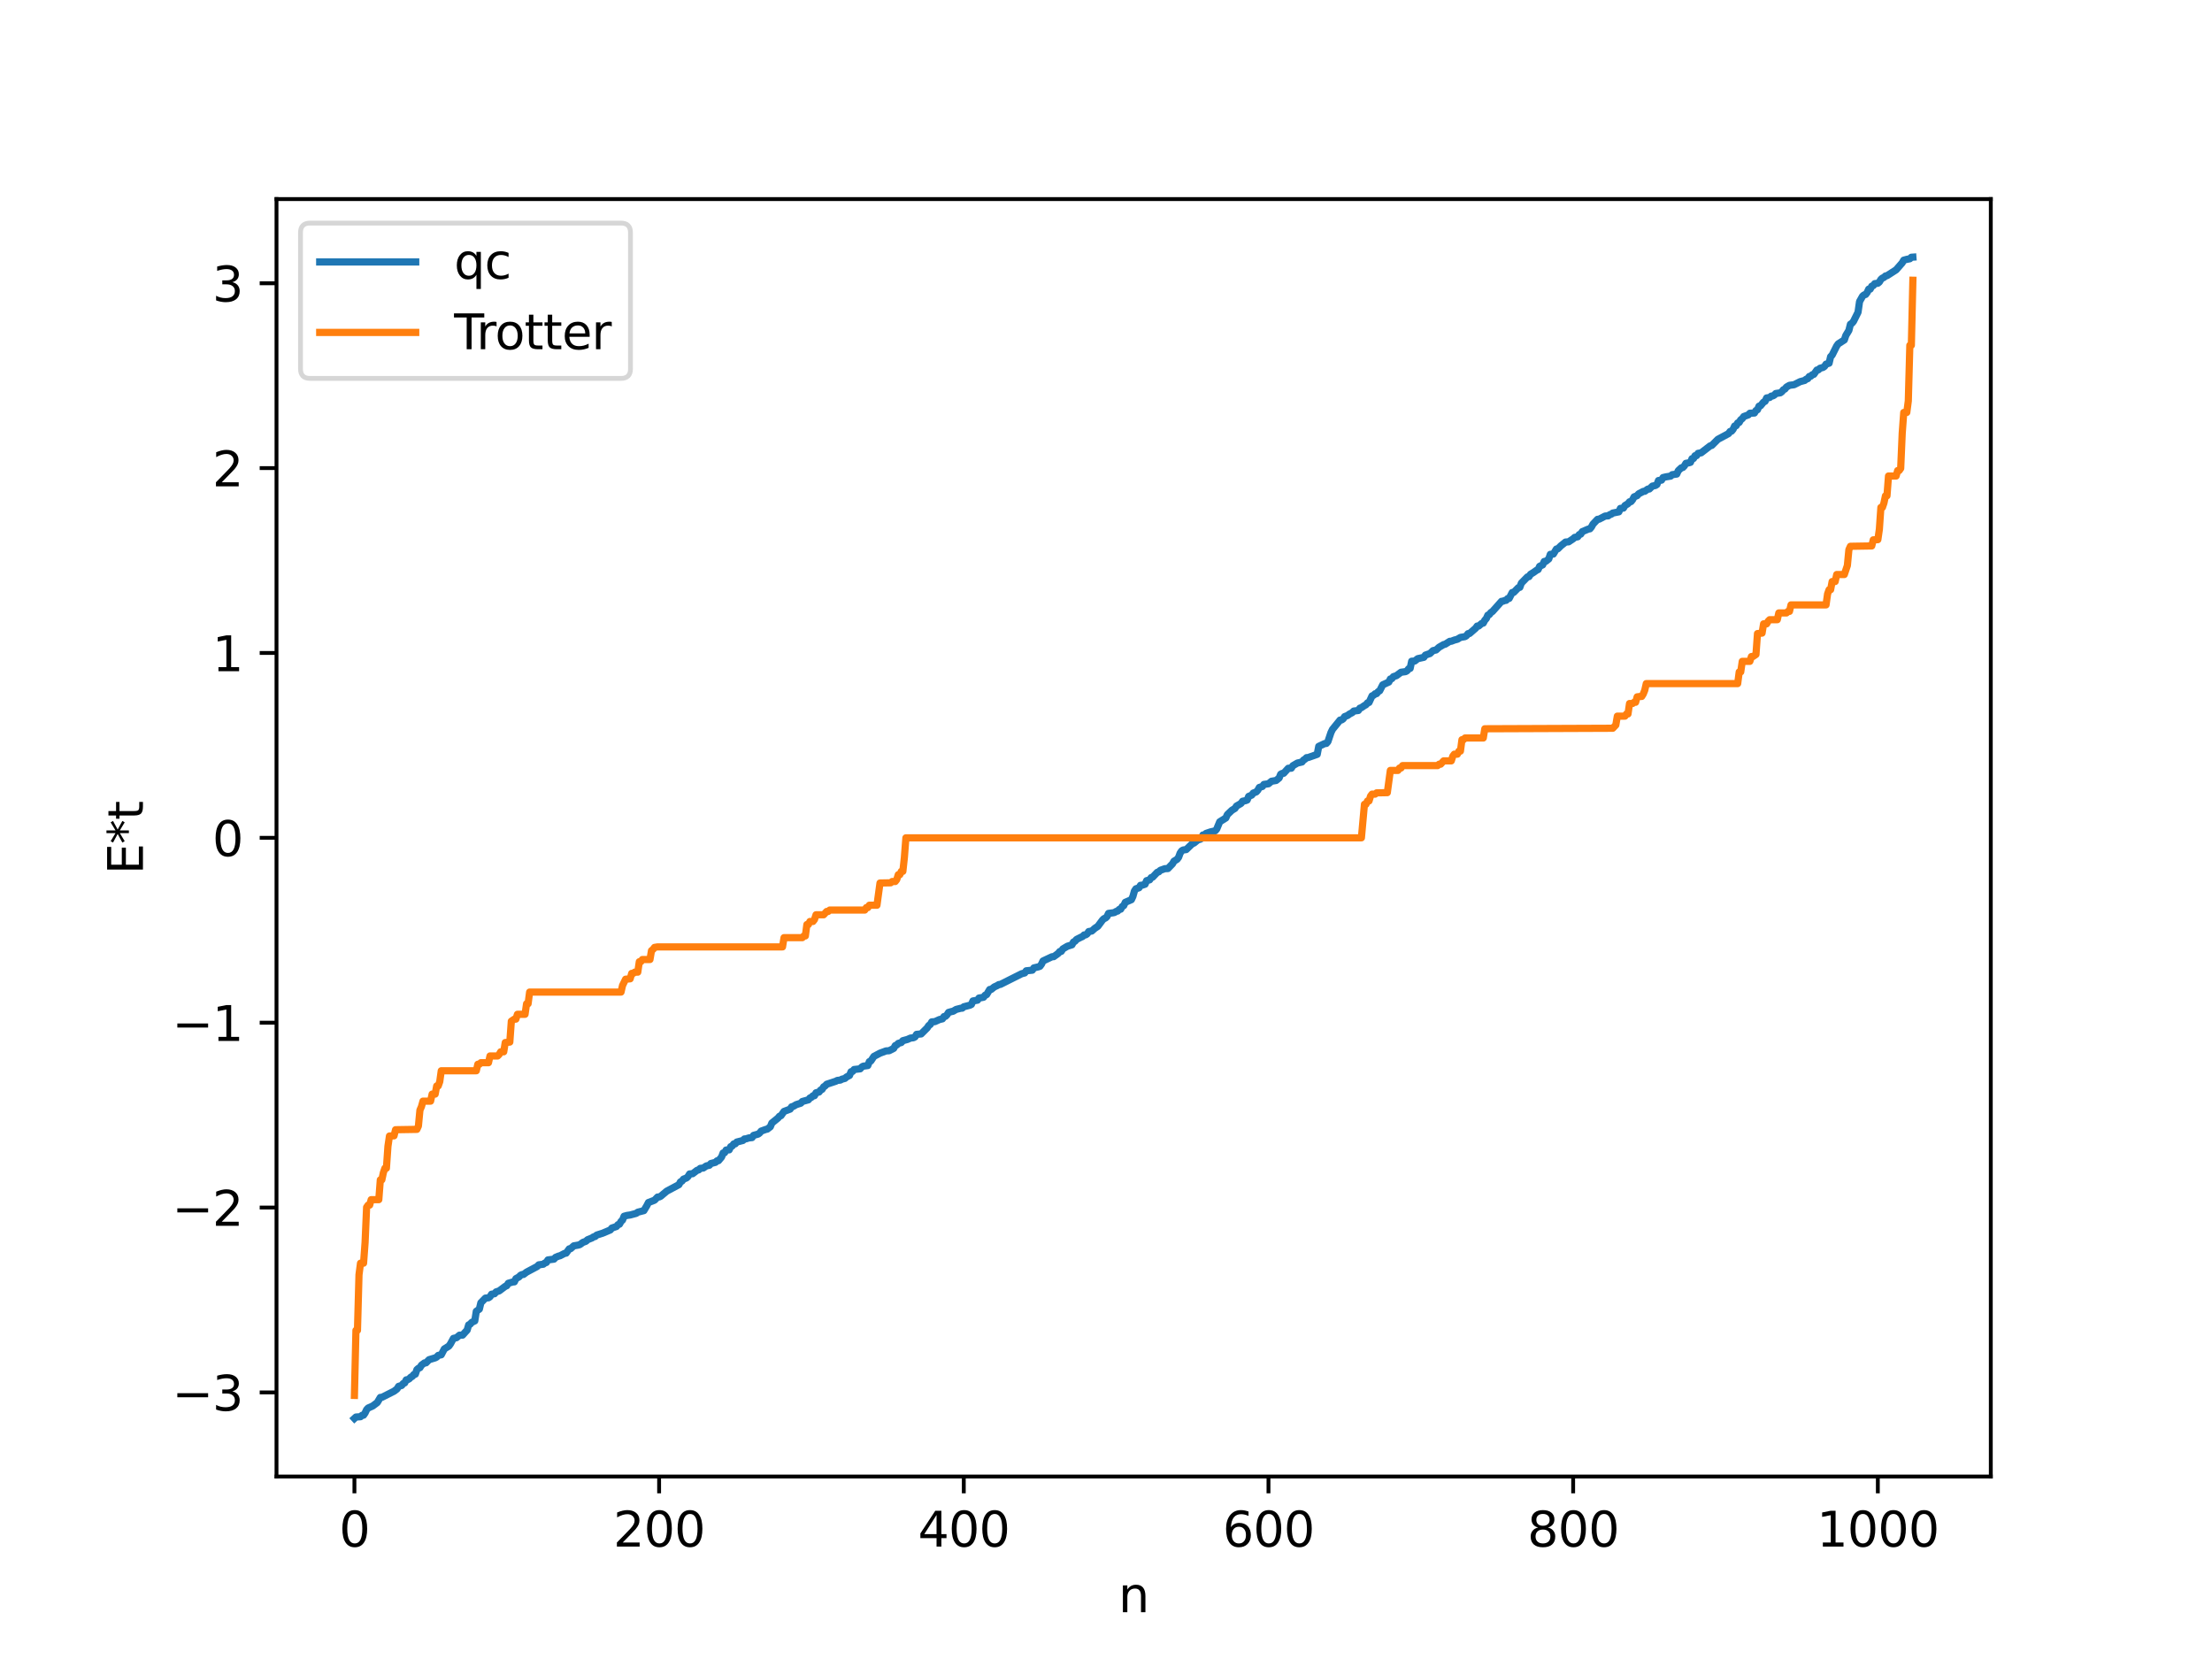 <?xml version="1.0" encoding="utf-8" standalone="no"?>
<!DOCTYPE svg PUBLIC "-//W3C//DTD SVG 1.1//EN"
  "http://www.w3.org/Graphics/SVG/1.1/DTD/svg11.dtd">
<svg xmlns:xlink="http://www.w3.org/1999/xlink" width="460.8pt" height="345.6pt" viewBox="0 0 460.8 345.6" xmlns="http://www.w3.org/2000/svg" version="1.1">
 <defs>
  <style type="text/css">*{stroke-linejoin: round; stroke-linecap: butt}</style>
 </defs>
 <g id="figure_1">
  <g id="patch_1">
   <path d="M 0 345.6 
L 460.8 345.6 
L 460.8 0 
L 0 0 
z
" style="fill: #ffffff"/>
  </g>
  <g id="axes_1">
   <g id="patch_2">
    <path d="M 57.6 307.584 
L 414.72 307.584 
L 414.72 41.472 
L 57.6 41.472 
z
" style="fill: #ffffff"/>
   </g>
   <g id="matplotlib.axis_1">
    <g id="xtick_1">
     <g id="line2d_1">
      <defs>
       <path id="m70e4ce8953" d="M 0 0 
L 0 3.5 
" style="stroke: #000000; stroke-width: 0.8"/>
      </defs>
      <g>
       <use xlink:href="#m70e4ce8953" x="73.833" y="307.584" style="stroke: #000000; stroke-width: 0.8"/>
      </g>
     </g>
     <g id="text_1">
      <!-- 0 -->
      <g transform="translate(70.651 322.182) scale(0.1 -0.1)">
       <defs>
        <path id="DejaVuSans-30" d="M 2034 4250 
Q 1547 4250 1301 3770 
Q 1056 3291 1056 2328 
Q 1056 1369 1301 889 
Q 1547 409 2034 409 
Q 2525 409 2770 889 
Q 3016 1369 3016 2328 
Q 3016 3291 2770 3770 
Q 2525 4250 2034 4250 
z
M 2034 4750 
Q 2819 4750 3233 4129 
Q 3647 3509 3647 2328 
Q 3647 1150 3233 529 
Q 2819 -91 2034 -91 
Q 1250 -91 836 529 
Q 422 1150 422 2328 
Q 422 3509 836 4129 
Q 1250 4750 2034 4750 
z
" transform="scale(0.016)"/>
       </defs>
       <use xlink:href="#DejaVuSans-30"/>
      </g>
     </g>
    </g>
    <g id="xtick_2">
     <g id="line2d_2">
      <g>
       <use xlink:href="#m70e4ce8953" x="137.304" y="307.584" style="stroke: #000000; stroke-width: 0.8"/>
      </g>
     </g>
     <g id="text_2">
      <!-- 200 -->
      <g transform="translate(127.76 322.182) scale(0.1 -0.1)">
       <defs>
        <path id="DejaVuSans-32" d="M 1228 531 
L 3431 531 
L 3431 0 
L 469 0 
L 469 531 
Q 828 903 1448 1529 
Q 2069 2156 2228 2338 
Q 2531 2678 2651 2914 
Q 2772 3150 2772 3378 
Q 2772 3750 2511 3984 
Q 2250 4219 1831 4219 
Q 1534 4219 1204 4116 
Q 875 4013 500 3803 
L 500 4441 
Q 881 4594 1212 4672 
Q 1544 4750 1819 4750 
Q 2544 4750 2975 4387 
Q 3406 4025 3406 3419 
Q 3406 3131 3298 2873 
Q 3191 2616 2906 2266 
Q 2828 2175 2409 1742 
Q 1991 1309 1228 531 
z
" transform="scale(0.016)"/>
       </defs>
       <use xlink:href="#DejaVuSans-32"/>
       <use xlink:href="#DejaVuSans-30" x="63.623"/>
       <use xlink:href="#DejaVuSans-30" x="127.246"/>
      </g>
     </g>
    </g>
    <g id="xtick_3">
     <g id="line2d_3">
      <g>
       <use xlink:href="#m70e4ce8953" x="200.775" y="307.584" style="stroke: #000000; stroke-width: 0.8"/>
      </g>
     </g>
     <g id="text_3">
      <!-- 400 -->
      <g transform="translate(191.231 322.182) scale(0.1 -0.1)">
       <defs>
        <path id="DejaVuSans-34" d="M 2419 4116 
L 825 1625 
L 2419 1625 
L 2419 4116 
z
M 2253 4666 
L 3047 4666 
L 3047 1625 
L 3713 1625 
L 3713 1100 
L 3047 1100 
L 3047 0 
L 2419 0 
L 2419 1100 
L 313 1100 
L 313 1709 
L 2253 4666 
z
" transform="scale(0.016)"/>
       </defs>
       <use xlink:href="#DejaVuSans-34"/>
       <use xlink:href="#DejaVuSans-30" x="63.623"/>
       <use xlink:href="#DejaVuSans-30" x="127.246"/>
      </g>
     </g>
    </g>
    <g id="xtick_4">
     <g id="line2d_4">
      <g>
       <use xlink:href="#m70e4ce8953" x="264.246" y="307.584" style="stroke: #000000; stroke-width: 0.8"/>
      </g>
     </g>
     <g id="text_4">
      <!-- 600 -->
      <g transform="translate(254.702 322.182) scale(0.1 -0.1)">
       <defs>
        <path id="DejaVuSans-36" d="M 2113 2584 
Q 1688 2584 1439 2293 
Q 1191 2003 1191 1497 
Q 1191 994 1439 701 
Q 1688 409 2113 409 
Q 2538 409 2786 701 
Q 3034 994 3034 1497 
Q 3034 2003 2786 2293 
Q 2538 2584 2113 2584 
z
M 3366 4563 
L 3366 3988 
Q 3128 4100 2886 4159 
Q 2644 4219 2406 4219 
Q 1781 4219 1451 3797 
Q 1122 3375 1075 2522 
Q 1259 2794 1537 2939 
Q 1816 3084 2150 3084 
Q 2853 3084 3261 2657 
Q 3669 2231 3669 1497 
Q 3669 778 3244 343 
Q 2819 -91 2113 -91 
Q 1303 -91 875 529 
Q 447 1150 447 2328 
Q 447 3434 972 4092 
Q 1497 4750 2381 4750 
Q 2619 4750 2861 4703 
Q 3103 4656 3366 4563 
z
" transform="scale(0.016)"/>
       </defs>
       <use xlink:href="#DejaVuSans-36"/>
       <use xlink:href="#DejaVuSans-30" x="63.623"/>
       <use xlink:href="#DejaVuSans-30" x="127.246"/>
      </g>
     </g>
    </g>
    <g id="xtick_5">
     <g id="line2d_5">
      <g>
       <use xlink:href="#m70e4ce8953" x="327.717" y="307.584" style="stroke: #000000; stroke-width: 0.8"/>
      </g>
     </g>
     <g id="text_5">
      <!-- 800 -->
      <g transform="translate(318.173 322.182) scale(0.1 -0.1)">
       <defs>
        <path id="DejaVuSans-38" d="M 2034 2216 
Q 1584 2216 1326 1975 
Q 1069 1734 1069 1313 
Q 1069 891 1326 650 
Q 1584 409 2034 409 
Q 2484 409 2743 651 
Q 3003 894 3003 1313 
Q 3003 1734 2745 1975 
Q 2488 2216 2034 2216 
z
M 1403 2484 
Q 997 2584 770 2862 
Q 544 3141 544 3541 
Q 544 4100 942 4425 
Q 1341 4750 2034 4750 
Q 2731 4750 3128 4425 
Q 3525 4100 3525 3541 
Q 3525 3141 3298 2862 
Q 3072 2584 2669 2484 
Q 3125 2378 3379 2068 
Q 3634 1759 3634 1313 
Q 3634 634 3220 271 
Q 2806 -91 2034 -91 
Q 1263 -91 848 271 
Q 434 634 434 1313 
Q 434 1759 690 2068 
Q 947 2378 1403 2484 
z
M 1172 3481 
Q 1172 3119 1398 2916 
Q 1625 2713 2034 2713 
Q 2441 2713 2670 2916 
Q 2900 3119 2900 3481 
Q 2900 3844 2670 4047 
Q 2441 4250 2034 4250 
Q 1625 4250 1398 4047 
Q 1172 3844 1172 3481 
z
" transform="scale(0.016)"/>
       </defs>
       <use xlink:href="#DejaVuSans-38"/>
       <use xlink:href="#DejaVuSans-30" x="63.623"/>
       <use xlink:href="#DejaVuSans-30" x="127.246"/>
      </g>
     </g>
    </g>
    <g id="xtick_6">
     <g id="line2d_6">
      <g>
       <use xlink:href="#m70e4ce8953" x="391.188" y="307.584" style="stroke: #000000; stroke-width: 0.8"/>
      </g>
     </g>
     <g id="text_6">
      <!-- 1000 -->
      <g transform="translate(378.463 322.182) scale(0.1 -0.1)">
       <defs>
        <path id="DejaVuSans-31" d="M 794 531 
L 1825 531 
L 1825 4091 
L 703 3866 
L 703 4441 
L 1819 4666 
L 2450 4666 
L 2450 531 
L 3481 531 
L 3481 0 
L 794 0 
L 794 531 
z
" transform="scale(0.016)"/>
       </defs>
       <use xlink:href="#DejaVuSans-31"/>
       <use xlink:href="#DejaVuSans-30" x="63.623"/>
       <use xlink:href="#DejaVuSans-30" x="127.246"/>
       <use xlink:href="#DejaVuSans-30" x="190.869"/>
      </g>
     </g>
    </g>
    <g id="text_7">
     <!-- n -->
     <g transform="translate(232.991 335.861) scale(0.1 -0.1)">
      <defs>
       <path id="DejaVuSans-6e" d="M 3513 2113 
L 3513 0 
L 2938 0 
L 2938 2094 
Q 2938 2591 2744 2837 
Q 2550 3084 2163 3084 
Q 1697 3084 1428 2787 
Q 1159 2491 1159 1978 
L 1159 0 
L 581 0 
L 581 3500 
L 1159 3500 
L 1159 2956 
Q 1366 3272 1645 3428 
Q 1925 3584 2291 3584 
Q 2894 3584 3203 3211 
Q 3513 2838 3513 2113 
z
" transform="scale(0.016)"/>
      </defs>
      <use xlink:href="#DejaVuSans-6e"/>
     </g>
    </g>
   </g>
   <g id="matplotlib.axis_2">
    <g id="ytick_1">
     <g id="line2d_7">
      <defs>
       <path id="ma3771e10da" d="M 0 0 
L -3.5 0 
" style="stroke: #000000; stroke-width: 0.8"/>
      </defs>
      <g>
       <use xlink:href="#ma3771e10da" x="57.6" y="290.064" style="stroke: #000000; stroke-width: 0.8"/>
      </g>
     </g>
     <g id="text_8">
      <!-- −3 -->
      <g transform="translate(35.858 293.863) scale(0.1 -0.1)">
       <defs>
        <path id="DejaVuSans-2212" d="M 678 2272 
L 4684 2272 
L 4684 1741 
L 678 1741 
L 678 2272 
z
" transform="scale(0.016)"/>
        <path id="DejaVuSans-33" d="M 2597 2516 
Q 3050 2419 3304 2112 
Q 3559 1806 3559 1356 
Q 3559 666 3084 287 
Q 2609 -91 1734 -91 
Q 1441 -91 1130 -33 
Q 819 25 488 141 
L 488 750 
Q 750 597 1062 519 
Q 1375 441 1716 441 
Q 2309 441 2620 675 
Q 2931 909 2931 1356 
Q 2931 1769 2642 2001 
Q 2353 2234 1838 2234 
L 1294 2234 
L 1294 2753 
L 1863 2753 
Q 2328 2753 2575 2939 
Q 2822 3125 2822 3475 
Q 2822 3834 2567 4026 
Q 2313 4219 1838 4219 
Q 1578 4219 1281 4162 
Q 984 4106 628 3988 
L 628 4550 
Q 988 4650 1302 4700 
Q 1616 4750 1894 4750 
Q 2613 4750 3031 4423 
Q 3450 4097 3450 3541 
Q 3450 3153 3228 2886 
Q 3006 2619 2597 2516 
z
" transform="scale(0.016)"/>
       </defs>
       <use xlink:href="#DejaVuSans-2212"/>
       <use xlink:href="#DejaVuSans-33" x="83.789"/>
      </g>
     </g>
    </g>
    <g id="ytick_2">
     <g id="line2d_8">
      <g>
       <use xlink:href="#ma3771e10da" x="57.6" y="251.554" style="stroke: #000000; stroke-width: 0.8"/>
      </g>
     </g>
     <g id="text_9">
      <!-- −2 -->
      <g transform="translate(35.858 255.354) scale(0.1 -0.1)">
       <use xlink:href="#DejaVuSans-2212"/>
       <use xlink:href="#DejaVuSans-32" x="83.789"/>
      </g>
     </g>
    </g>
    <g id="ytick_3">
     <g id="line2d_9">
      <g>
       <use xlink:href="#ma3771e10da" x="57.6" y="213.045" style="stroke: #000000; stroke-width: 0.8"/>
      </g>
     </g>
     <g id="text_10">
      <!-- −1 -->
      <g transform="translate(35.858 216.844) scale(0.1 -0.1)">
       <use xlink:href="#DejaVuSans-2212"/>
       <use xlink:href="#DejaVuSans-31" x="83.789"/>
      </g>
     </g>
    </g>
    <g id="ytick_4">
     <g id="line2d_10">
      <g>
       <use xlink:href="#ma3771e10da" x="57.6" y="174.535" style="stroke: #000000; stroke-width: 0.8"/>
      </g>
     </g>
     <g id="text_11">
      <!-- 0 -->
      <g transform="translate(44.237 178.335) scale(0.1 -0.1)">
       <use xlink:href="#DejaVuSans-30"/>
      </g>
     </g>
    </g>
    <g id="ytick_5">
     <g id="line2d_11">
      <g>
       <use xlink:href="#ma3771e10da" x="57.6" y="136.026" style="stroke: #000000; stroke-width: 0.8"/>
      </g>
     </g>
     <g id="text_12">
      <!-- 1 -->
      <g transform="translate(44.237 139.825) scale(0.1 -0.1)">
       <use xlink:href="#DejaVuSans-31"/>
      </g>
     </g>
    </g>
    <g id="ytick_6">
     <g id="line2d_12">
      <g>
       <use xlink:href="#ma3771e10da" x="57.6" y="97.516" style="stroke: #000000; stroke-width: 0.8"/>
      </g>
     </g>
     <g id="text_13">
      <!-- 2 -->
      <g transform="translate(44.237 101.315) scale(0.1 -0.1)">
       <use xlink:href="#DejaVuSans-32"/>
      </g>
     </g>
    </g>
    <g id="ytick_7">
     <g id="line2d_13">
      <g>
       <use xlink:href="#ma3771e10da" x="57.6" y="59.007" style="stroke: #000000; stroke-width: 0.8"/>
      </g>
     </g>
     <g id="text_14">
      <!-- 3 -->
      <g transform="translate(44.237 62.806) scale(0.1 -0.1)">
       <use xlink:href="#DejaVuSans-33"/>
      </g>
     </g>
    </g>
    <g id="text_15">
     <!-- E*t -->
     <g transform="translate(29.778 182.148) rotate(-90) scale(0.1 -0.1)">
      <defs>
       <path id="DejaVuSans-45" d="M 628 4666 
L 3578 4666 
L 3578 4134 
L 1259 4134 
L 1259 2753 
L 3481 2753 
L 3481 2222 
L 1259 2222 
L 1259 531 
L 3634 531 
L 3634 0 
L 628 0 
L 628 4666 
z
" transform="scale(0.016)"/>
       <path id="DejaVuSans-2a" d="M 3009 3897 
L 1888 3291 
L 3009 2681 
L 2828 2375 
L 1778 3009 
L 1778 1831 
L 1422 1831 
L 1422 3009 
L 372 2375 
L 191 2681 
L 1313 3291 
L 191 3897 
L 372 4206 
L 1422 3572 
L 1422 4750 
L 1778 4750 
L 1778 3572 
L 2828 4206 
L 3009 3897 
z
" transform="scale(0.016)"/>
       <path id="DejaVuSans-74" d="M 1172 4494 
L 1172 3500 
L 2356 3500 
L 2356 3053 
L 1172 3053 
L 1172 1153 
Q 1172 725 1289 603 
Q 1406 481 1766 481 
L 2356 481 
L 2356 0 
L 1766 0 
Q 1100 0 847 248 
Q 594 497 594 1153 
L 594 3053 
L 172 3053 
L 172 3500 
L 594 3500 
L 594 4494 
L 1172 4494 
z
" transform="scale(0.016)"/>
      </defs>
      <use xlink:href="#DejaVuSans-45"/>
      <use xlink:href="#DejaVuSans-2a" x="63.184"/>
      <use xlink:href="#DejaVuSans-74" x="113.184"/>
     </g>
    </g>
   </g>
   <g id="line2d_14">
    <path d="M 73.833 295.488 
L 74.15 295.196 
L 75.102 295.128 
L 75.42 294.838 
L 75.737 294.806 
L 76.054 294.34 
L 76.372 293.664 
L 76.689 293.321 
L 77.641 292.892 
L 78.593 292.18 
L 79.228 291.11 
L 79.545 291.096 
L 82.084 289.816 
L 82.719 289.332 
L 83.036 288.805 
L 83.671 288.62 
L 83.988 288.219 
L 84.305 288.089 
L 84.623 287.453 
L 84.94 287.403 
L 85.258 287.225 
L 85.575 286.889 
L 85.892 286.729 
L 86.21 286.334 
L 86.527 286.266 
L 86.844 285.329 
L 87.162 285.046 
L 87.479 284.916 
L 87.796 284.39 
L 88.431 283.918 
L 88.748 283.904 
L 89.383 283.249 
L 90.653 282.868 
L 90.97 282.702 
L 91.287 282.355 
L 91.922 282.227 
L 92.557 281.012 
L 93.509 280.415 
L 93.826 279.972 
L 94.461 278.809 
L 95.096 278.669 
L 95.73 278.137 
L 96.365 278.128 
L 97 277.422 
L 97.317 277.084 
L 97.634 275.993 
L 97.952 275.851 
L 98.269 275.472 
L 98.904 275.17 
L 99.221 273.17 
L 99.856 272.716 
L 100.173 271.393 
L 101.125 270.418 
L 101.76 270.354 
L 102.077 270.139 
L 102.395 269.613 
L 103.029 269.508 
L 103.347 269.124 
L 103.981 268.922 
L 105.251 267.972 
L 105.568 267.841 
L 105.886 267.328 
L 106.838 267.057 
L 107.155 267.033 
L 107.472 266.362 
L 108.107 266.013 
L 108.424 265.675 
L 108.742 265.516 
L 109.059 265.488 
L 109.694 265.01 
L 111.915 263.826 
L 112.233 263.489 
L 113.185 263.36 
L 113.502 263.101 
L 113.82 263.001 
L 114.137 262.468 
L 115.406 262.3 
L 115.724 261.937 
L 116.358 261.672 
L 116.676 261.594 
L 117.628 261.097 
L 117.945 261.05 
L 118.58 260.162 
L 118.897 260.103 
L 119.532 259.532 
L 120.484 259.369 
L 120.801 259.269 
L 121.436 258.807 
L 122.071 258.578 
L 122.388 258.263 
L 123.34 257.882 
L 123.658 257.651 
L 123.975 257.592 
L 124.292 257.295 
L 125.562 256.889 
L 127.148 256.218 
L 127.466 255.825 
L 128.418 255.504 
L 128.735 255.124 
L 129.053 255.02 
L 129.37 254.445 
L 129.687 254.157 
L 130.005 253.365 
L 130.639 253.193 
L 131.274 253.103 
L 132.543 252.763 
L 132.861 252.521 
L 134.13 252.197 
L 134.765 251.129 
L 135.082 250.506 
L 136.352 250.023 
L 136.986 249.365 
L 137.304 249.362 
L 137.621 249.209 
L 138.891 248.145 
L 141.429 246.79 
L 141.747 246.207 
L 142.064 246.048 
L 142.381 245.636 
L 143.016 245.391 
L 143.334 245.084 
L 143.651 244.557 
L 144.286 244.506 
L 145.238 243.78 
L 145.555 243.708 
L 145.872 243.392 
L 146.507 243.321 
L 147.142 242.885 
L 147.777 242.742 
L 148.094 242.379 
L 149.046 242.137 
L 149.363 241.826 
L 149.681 241.79 
L 150.315 241.034 
L 150.633 240.184 
L 150.95 240.133 
L 151.267 239.569 
L 151.902 239.536 
L 152.22 238.867 
L 152.537 238.732 
L 152.854 238.298 
L 153.172 238.279 
L 153.489 237.907 
L 154.758 237.582 
L 155.076 237.264 
L 155.393 237.244 
L 156.028 237.045 
L 156.662 236.983 
L 156.98 236.518 
L 157.932 236.255 
L 158.249 236.022 
L 158.567 235.629 
L 159.519 235.282 
L 159.836 235.216 
L 160.471 234.729 
L 160.788 233.953 
L 162.058 232.923 
L 162.375 232.544 
L 162.692 232.415 
L 163.327 231.529 
L 164.596 231.053 
L 164.914 230.567 
L 165.231 230.491 
L 165.866 230.118 
L 166.818 229.814 
L 167.135 229.462 
L 168.405 229.115 
L 168.722 228.726 
L 169.039 228.599 
L 169.357 228.27 
L 169.674 228.25 
L 169.991 227.646 
L 170.626 227.491 
L 170.943 227.079 
L 171.261 226.932 
L 171.578 226.408 
L 171.896 226.217 
L 172.213 225.87 
L 174.117 225.241 
L 174.434 225.07 
L 175.069 225.002 
L 175.386 224.817 
L 176.021 224.649 
L 176.339 224.36 
L 176.973 224.032 
L 177.291 223.258 
L 177.608 223.199 
L 177.925 222.796 
L 179.195 222.655 
L 179.512 222.289 
L 179.829 222.104 
L 180.781 221.973 
L 181.099 221.158 
L 181.416 221.018 
L 182.051 220.066 
L 183.32 219.394 
L 184.59 218.922 
L 185.224 218.887 
L 186.177 218.396 
L 186.494 217.816 
L 186.811 217.692 
L 187.129 217.36 
L 187.763 217.172 
L 188.081 216.795 
L 189.033 216.537 
L 189.667 216.251 
L 190.302 216.178 
L 190.62 216.001 
L 190.937 215.476 
L 191.889 215.388 
L 193.158 214.125 
L 193.476 213.63 
L 193.793 213.421 
L 194.11 212.872 
L 194.745 212.83 
L 195.697 212.395 
L 196.332 212.244 
L 196.649 211.769 
L 196.967 211.714 
L 197.284 211.397 
L 197.601 210.903 
L 198.236 210.724 
L 198.553 210.661 
L 199.188 210.28 
L 200.14 210.038 
L 200.458 210.016 
L 200.775 209.729 
L 202.044 209.403 
L 202.362 209.244 
L 202.679 208.518 
L 203.631 208.357 
L 203.948 207.907 
L 204.583 207.807 
L 204.9 207.739 
L 205.218 207.322 
L 205.535 207.194 
L 206.17 206.126 
L 206.487 206.112 
L 207.122 205.6 
L 207.757 205.305 
L 208.074 205.104 
L 208.391 205.076 
L 212.834 202.847 
L 213.469 202.682 
L 213.786 202.235 
L 215.056 202.105 
L 215.373 201.629 
L 216.325 201.409 
L 216.643 201.293 
L 216.96 200.86 
L 217.277 200.19 
L 219.181 199.295 
L 219.499 199.291 
L 220.134 198.843 
L 220.451 198.605 
L 220.768 198.218 
L 221.086 198.187 
L 221.403 197.683 
L 222.355 197.119 
L 223.307 196.823 
L 223.624 196.238 
L 223.942 196.086 
L 224.259 195.704 
L 225.211 195.224 
L 225.529 195.089 
L 225.846 194.761 
L 226.163 194.747 
L 226.481 194.541 
L 226.798 194.059 
L 227.433 193.952 
L 228.067 193.388 
L 228.702 192.965 
L 229.654 191.683 
L 229.972 191.368 
L 230.289 191.247 
L 230.606 190.952 
L 230.924 190.278 
L 231.876 190.153 
L 232.193 190.078 
L 232.51 189.866 
L 232.828 189.793 
L 233.145 189.453 
L 233.462 189.402 
L 233.78 188.842 
L 234.097 188.66 
L 234.415 187.971 
L 235.684 187.424 
L 236.001 186.751 
L 236.319 185.617 
L 236.636 185.149 
L 237.271 184.946 
L 237.588 184.426 
L 237.905 184.41 
L 238.54 184.201 
L 238.858 183.457 
L 239.492 183.288 
L 239.81 182.817 
L 240.127 182.721 
L 241.079 181.717 
L 241.396 181.618 
L 241.714 181.303 
L 242.666 180.962 
L 243.3 180.933 
L 244.253 179.946 
L 244.57 179.397 
L 245.205 179.015 
L 245.522 178.595 
L 245.839 177.732 
L 246.157 177.258 
L 246.474 177.066 
L 247.109 176.982 
L 248.378 175.757 
L 248.696 175.643 
L 249.33 175.135 
L 249.648 174.902 
L 249.965 174.859 
L 250.282 174.679 
L 250.6 173.937 
L 250.917 173.933 
L 251.234 173.618 
L 252.186 173.295 
L 253.139 173.077 
L 253.456 172.727 
L 254.091 171.195 
L 255.36 170.402 
L 255.677 169.7 
L 256.629 168.794 
L 257.264 168.408 
L 257.581 167.92 
L 258.534 167.367 
L 258.851 166.915 
L 259.486 166.786 
L 259.803 166.661 
L 260.12 165.904 
L 260.755 165.636 
L 261.072 165.211 
L 261.707 164.965 
L 262.024 164.614 
L 262.342 164.037 
L 262.977 163.839 
L 263.294 163.41 
L 264.246 163.274 
L 264.881 162.749 
L 265.833 162.588 
L 266.467 162.072 
L 266.785 161.294 
L 267.102 161.112 
L 267.42 161.085 
L 268.372 160.045 
L 269.006 160.03 
L 269.324 159.514 
L 270.276 158.955 
L 271.228 158.737 
L 271.545 158.327 
L 271.862 158.154 
L 272.18 157.831 
L 272.497 157.816 
L 274.401 157.143 
L 274.719 155.476 
L 275.988 154.887 
L 276.305 154.869 
L 276.623 154.508 
L 277.258 152.613 
L 277.575 151.955 
L 279.162 150 
L 279.479 149.973 
L 279.796 149.765 
L 280.114 149.283 
L 280.748 149.04 
L 281.066 148.781 
L 281.7 148.446 
L 282.018 148.125 
L 282.97 148.006 
L 283.287 147.522 
L 283.605 147.418 
L 284.239 146.982 
L 284.557 146.82 
L 284.874 146.42 
L 285.191 146.338 
L 285.826 144.964 
L 286.143 144.846 
L 286.461 144.525 
L 286.778 144.494 
L 287.096 144.082 
L 287.413 143.908 
L 288.048 142.662 
L 289.317 142.084 
L 289.634 141.442 
L 289.952 141.371 
L 290.269 140.962 
L 290.904 140.751 
L 291.856 140.043 
L 292.808 139.911 
L 293.125 139.733 
L 293.443 139.317 
L 293.76 139.24 
L 294.077 137.745 
L 294.712 137.707 
L 295.347 137.211 
L 296.616 136.931 
L 296.934 136.473 
L 297.568 136.248 
L 297.886 136.148 
L 298.52 135.539 
L 299.155 135.4 
L 299.79 134.827 
L 300.742 134.273 
L 301.059 134.206 
L 302.011 133.598 
L 302.329 133.588 
L 302.963 133.34 
L 303.598 133.17 
L 304.233 132.783 
L 305.185 132.625 
L 305.502 132.416 
L 305.82 132.002 
L 306.137 131.968 
L 307.406 130.865 
L 307.724 130.418 
L 308.041 130.411 
L 308.676 129.87 
L 308.993 129.804 
L 309.31 129.204 
L 309.628 128.852 
L 309.945 128.147 
L 310.262 128.017 
L 310.58 127.593 
L 310.897 127.399 
L 312.801 125.262 
L 313.119 125.247 
L 313.436 125.092 
L 313.753 125.061 
L 314.071 124.7 
L 314.388 124.664 
L 315.023 123.429 
L 315.34 123.401 
L 316.292 122.433 
L 316.61 122.35 
L 316.927 121.476 
L 318.196 120.177 
L 318.514 120.126 
L 318.831 119.637 
L 319.466 119.247 
L 320.1 118.795 
L 320.418 118.651 
L 320.735 117.969 
L 321.37 117.674 
L 321.687 116.962 
L 322.005 116.945 
L 322.639 116.441 
L 322.957 115.483 
L 323.591 115.422 
L 324.226 114.374 
L 324.543 114.313 
L 325.178 113.683 
L 325.813 113.181 
L 326.13 112.919 
L 326.765 112.876 
L 327.717 112.242 
L 328.034 111.948 
L 328.669 111.823 
L 328.986 111.357 
L 329.304 111.266 
L 329.621 110.748 
L 330.891 110.212 
L 331.208 110.162 
L 331.525 109.781 
L 331.843 109.195 
L 332.795 108.185 
L 333.112 108.166 
L 334.381 107.502 
L 335.016 107.462 
L 335.334 107.213 
L 335.651 107.126 
L 335.968 106.879 
L 337.238 106.628 
L 337.555 105.91 
L 338.19 105.846 
L 338.507 105.309 
L 339.142 104.927 
L 339.459 104.532 
L 339.777 104.49 
L 340.094 104.098 
L 340.411 103.507 
L 341.046 103.251 
L 341.363 102.871 
L 341.998 102.546 
L 342.315 102.366 
L 342.633 102.34 
L 343.267 101.891 
L 343.585 101.87 
L 344.22 101.266 
L 344.854 101.136 
L 345.172 100.929 
L 345.489 100.104 
L 346.124 100.023 
L 346.441 99.482 
L 347.076 99.332 
L 348.028 99.183 
L 348.345 98.886 
L 349.297 98.755 
L 349.615 98.049 
L 350.249 97.456 
L 350.567 97.387 
L 350.884 97.062 
L 351.201 96.522 
L 351.836 96.408 
L 352.153 96.312 
L 352.471 95.554 
L 352.788 95.516 
L 353.105 94.93 
L 353.423 94.918 
L 353.74 94.439 
L 354.375 94.332 
L 356.279 92.866 
L 356.596 92.788 
L 357.866 91.521 
L 360.087 90.328 
L 360.405 89.885 
L 360.722 89.811 
L 361.039 89.426 
L 361.357 88.74 
L 361.674 88.684 
L 361.991 88.104 
L 362.309 87.999 
L 362.626 87.437 
L 362.943 87.212 
L 363.261 86.768 
L 364.213 86.428 
L 364.53 86.083 
L 365.482 86.039 
L 365.8 85.519 
L 366.117 85.357 
L 366.434 84.612 
L 366.752 84.526 
L 367.386 83.757 
L 367.704 83.599 
L 368.021 82.899 
L 368.656 82.805 
L 368.973 82.523 
L 369.291 82.476 
L 369.608 82.313 
L 369.925 81.975 
L 370.877 81.828 
L 371.195 81.588 
L 371.512 81.191 
L 371.829 81.051 
L 372.147 80.639 
L 372.781 80.266 
L 373.734 80.145 
L 375.003 79.505 
L 375.955 79.251 
L 376.272 78.978 
L 376.59 78.887 
L 376.907 78.429 
L 377.224 78.367 
L 377.542 78.06 
L 377.859 77.978 
L 378.494 77.082 
L 378.811 77.04 
L 379.129 76.721 
L 379.763 76.547 
L 380.081 76.333 
L 380.398 75.858 
L 381.033 75.662 
L 381.35 74.3 
L 381.667 73.972 
L 382.62 72.071 
L 382.937 71.633 
L 384.206 70.817 
L 384.524 69.874 
L 385.158 68.829 
L 385.476 67.541 
L 385.793 67.338 
L 386.11 66.961 
L 387.062 65.045 
L 387.38 62.812 
L 388.015 61.689 
L 388.332 61.431 
L 388.649 61.34 
L 388.967 60.925 
L 389.284 60.231 
L 389.601 60.225 
L 389.919 59.622 
L 390.236 59.491 
L 390.553 59.083 
L 391.188 59.007 
L 391.505 58.743 
L 391.823 58.212 
L 392.14 57.925 
L 392.458 57.801 
L 392.775 57.491 
L 393.092 57.436 
L 394.996 56.211 
L 396.266 54.753 
L 396.583 54.198 
L 397.218 54.028 
L 397.853 53.905 
L 398.17 53.591 
L 398.487 53.568 
L 398.487 53.568 
" clip-path="url(#p9caee0f13b)" style="fill: none; stroke: #1f77b4; stroke-width: 1.5; stroke-linecap: square"/>
   </g>
   <g id="line2d_15">
    <path d="M 73.833 290.692 
L 74.15 277.138 
L 74.467 277.138 
L 74.785 265.552 
L 75.102 263.145 
L 75.737 263.145 
L 76.054 258.81 
L 76.372 251.492 
L 76.689 251.043 
L 77.006 251.043 
L 77.324 249.911 
L 78.91 249.911 
L 79.228 245.782 
L 79.545 245.782 
L 79.862 244.287 
L 80.18 243.364 
L 80.497 243.364 
L 80.815 238.799 
L 81.132 236.65 
L 82.084 236.613 
L 82.401 235.341 
L 86.844 235.269 
L 87.162 234.572 
L 87.479 231.264 
L 87.796 230.533 
L 88.114 229.388 
L 89.7 229.388 
L 90.018 227.924 
L 90.653 227.924 
L 90.97 226.224 
L 91.287 226.224 
L 91.605 225.339 
L 91.922 223.061 
L 99.221 223.061 
L 99.539 221.704 
L 99.856 221.704 
L 100.173 221.383 
L 101.76 221.383 
L 102.077 219.977 
L 103.664 219.977 
L 103.981 219.659 
L 104.299 219.111 
L 104.934 219.111 
L 105.251 217.182 
L 106.203 217.084 
L 106.52 212.731 
L 107.155 212.3 
L 107.472 212.3 
L 107.79 211.298 
L 109.377 211.298 
L 109.694 209.098 
L 110.011 209.098 
L 110.329 206.667 
L 129.37 206.667 
L 129.687 205.286 
L 130.322 203.987 
L 131.274 203.904 
L 131.591 202.774 
L 131.909 202.774 
L 132.226 202.516 
L 132.861 202.516 
L 133.178 200.341 
L 133.496 200.341 
L 133.813 199.885 
L 135.4 199.885 
L 135.717 198.03 
L 136.034 197.78 
L 136.352 197.361 
L 136.986 197.256 
L 163.01 197.256 
L 163.327 195.331 
L 167.135 195.331 
L 167.453 194.979 
L 167.77 194.979 
L 168.087 192.596 
L 168.405 192.596 
L 168.722 191.96 
L 169.357 191.96 
L 169.674 191.55 
L 169.991 190.567 
L 171.578 190.567 
L 172.213 189.874 
L 172.53 189.874 
L 172.848 189.58 
L 180.147 189.58 
L 180.464 189.074 
L 180.781 189.074 
L 181.099 188.577 
L 182.686 188.577 
L 183.32 183.946 
L 185.542 183.905 
L 185.859 183.636 
L 186.494 183.636 
L 186.811 183.23 
L 187.129 182.211 
L 187.446 182.211 
L 187.763 181.522 
L 188.081 181.522 
L 188.398 178.642 
L 188.715 174.535 
L 283.605 174.535 
L 284.239 167.549 
L 284.557 167.549 
L 284.874 166.859 
L 285.191 166.859 
L 285.509 165.841 
L 285.826 165.434 
L 286.461 165.434 
L 286.778 165.165 
L 289 165.124 
L 289.634 160.493 
L 291.221 160.493 
L 291.539 159.997 
L 291.856 159.997 
L 292.173 159.491 
L 299.472 159.491 
L 299.79 159.197 
L 300.107 159.197 
L 300.742 158.504 
L 302.329 158.504 
L 302.646 157.521 
L 302.963 157.11 
L 303.598 157.11 
L 303.915 156.474 
L 304.233 156.474 
L 304.55 154.092 
L 304.867 154.092 
L 305.185 153.74 
L 308.993 153.74 
L 309.31 151.815 
L 335.968 151.709 
L 336.603 151.04 
L 336.92 149.185 
L 338.507 149.185 
L 338.824 148.73 
L 339.142 148.73 
L 339.459 146.555 
L 340.094 146.555 
L 340.411 146.297 
L 340.729 146.297 
L 341.046 145.167 
L 341.681 145.084 
L 341.998 145.084 
L 342.315 144.581 
L 342.633 143.785 
L 342.95 142.404 
L 361.991 142.403 
L 362.309 139.973 
L 362.626 139.973 
L 362.943 137.773 
L 364.53 137.773 
L 364.848 136.77 
L 365.165 136.77 
L 365.8 136.34 
L 366.117 131.986 
L 367.069 131.889 
L 367.386 129.96 
L 368.021 129.96 
L 368.339 129.411 
L 368.656 129.094 
L 370.243 129.094 
L 370.56 127.687 
L 372.147 127.687 
L 372.464 127.366 
L 372.781 127.366 
L 373.099 126.009 
L 380.398 126.009 
L 380.715 123.732 
L 381.033 122.846 
L 381.35 122.846 
L 381.667 121.146 
L 382.302 121.146 
L 382.62 119.683 
L 384.206 119.683 
L 384.841 117.806 
L 385.158 114.498 
L 385.476 113.802 
L 389.919 113.73 
L 390.236 112.458 
L 391.188 112.421 
L 391.505 110.272 
L 391.823 105.706 
L 392.14 105.706 
L 392.458 104.783 
L 392.775 103.289 
L 393.092 103.289 
L 393.41 99.16 
L 394.996 99.16 
L 395.314 98.028 
L 395.631 98.028 
L 395.948 97.579 
L 396.266 90.26 
L 396.583 85.925 
L 397.218 85.925 
L 397.535 83.519 
L 397.853 71.933 
L 398.17 71.933 
L 398.487 58.378 
L 398.487 58.378 
" clip-path="url(#p9caee0f13b)" style="fill: none; stroke: #ff7f0e; stroke-width: 1.5; stroke-linecap: square"/>
   </g>
   <g id="patch_3">
    <path d="M 57.6 307.584 
L 57.6 41.472 
" style="fill: none; stroke: #000000; stroke-width: 0.8; stroke-linejoin: miter; stroke-linecap: square"/>
   </g>
   <g id="patch_4">
    <path d="M 414.72 307.584 
L 414.72 41.472 
" style="fill: none; stroke: #000000; stroke-width: 0.8; stroke-linejoin: miter; stroke-linecap: square"/>
   </g>
   <g id="patch_5">
    <path d="M 57.6 307.584 
L 414.72 307.584 
" style="fill: none; stroke: #000000; stroke-width: 0.8; stroke-linejoin: miter; stroke-linecap: square"/>
   </g>
   <g id="patch_6">
    <path d="M 57.6 41.472 
L 414.72 41.472 
" style="fill: none; stroke: #000000; stroke-width: 0.8; stroke-linejoin: miter; stroke-linecap: square"/>
   </g>
   <g id="legend_1">
    <g id="patch_7">
     <path d="M 64.6 78.828 
L 129.342 78.828 
Q 131.342 78.828 131.342 76.828 
L 131.342 48.472 
Q 131.342 46.472 129.342 46.472 
L 64.6 46.472 
Q 62.6 46.472 62.6 48.472 
L 62.6 76.828 
Q 62.6 78.828 64.6 78.828 
z
" style="fill: #ffffff; opacity: 0.8; stroke: #cccccc; stroke-linejoin: miter"/>
    </g>
    <g id="line2d_16">
     <path d="M 66.6 54.57 
L 76.6 54.57 
L 86.6 54.57 
" style="fill: none; stroke: #1f77b4; stroke-width: 1.5; stroke-linecap: square"/>
    </g>
    <g id="text_16">
     <!-- qc -->
     <g transform="translate(94.6 58.07) scale(0.1 -0.1)">
      <defs>
       <path id="DejaVuSans-71" d="M 947 1747 
Q 947 1113 1208 752 
Q 1469 391 1925 391 
Q 2381 391 2643 752 
Q 2906 1113 2906 1747 
Q 2906 2381 2643 2742 
Q 2381 3103 1925 3103 
Q 1469 3103 1208 2742 
Q 947 2381 947 1747 
z
M 2906 525 
Q 2725 213 2448 61 
Q 2172 -91 1784 -91 
Q 1150 -91 751 415 
Q 353 922 353 1747 
Q 353 2572 751 3078 
Q 1150 3584 1784 3584 
Q 2172 3584 2448 3432 
Q 2725 3281 2906 2969 
L 2906 3500 
L 3481 3500 
L 3481 -1331 
L 2906 -1331 
L 2906 525 
z
" transform="scale(0.016)"/>
       <path id="DejaVuSans-63" d="M 3122 3366 
L 3122 2828 
Q 2878 2963 2633 3030 
Q 2388 3097 2138 3097 
Q 1578 3097 1268 2742 
Q 959 2388 959 1747 
Q 959 1106 1268 751 
Q 1578 397 2138 397 
Q 2388 397 2633 464 
Q 2878 531 3122 666 
L 3122 134 
Q 2881 22 2623 -34 
Q 2366 -91 2075 -91 
Q 1284 -91 818 406 
Q 353 903 353 1747 
Q 353 2603 823 3093 
Q 1294 3584 2113 3584 
Q 2378 3584 2631 3529 
Q 2884 3475 3122 3366 
z
" transform="scale(0.016)"/>
      </defs>
      <use xlink:href="#DejaVuSans-71"/>
      <use xlink:href="#DejaVuSans-63" x="63.477"/>
     </g>
    </g>
    <g id="line2d_17">
     <path d="M 66.6 69.249 
L 76.6 69.249 
L 86.6 69.249 
" style="fill: none; stroke: #ff7f0e; stroke-width: 1.5; stroke-linecap: square"/>
    </g>
    <g id="text_17">
     <!-- Trotter -->
     <g transform="translate(94.6 72.749) scale(0.1 -0.1)">
      <defs>
       <path id="DejaVuSans-54" d="M -19 4666 
L 3928 4666 
L 3928 4134 
L 2272 4134 
L 2272 0 
L 1638 0 
L 1638 4134 
L -19 4134 
L -19 4666 
z
" transform="scale(0.016)"/>
       <path id="DejaVuSans-72" d="M 2631 2963 
Q 2534 3019 2420 3045 
Q 2306 3072 2169 3072 
Q 1681 3072 1420 2755 
Q 1159 2438 1159 1844 
L 1159 0 
L 581 0 
L 581 3500 
L 1159 3500 
L 1159 2956 
Q 1341 3275 1631 3429 
Q 1922 3584 2338 3584 
Q 2397 3584 2469 3576 
Q 2541 3569 2628 3553 
L 2631 2963 
z
" transform="scale(0.016)"/>
       <path id="DejaVuSans-6f" d="M 1959 3097 
Q 1497 3097 1228 2736 
Q 959 2375 959 1747 
Q 959 1119 1226 758 
Q 1494 397 1959 397 
Q 2419 397 2687 759 
Q 2956 1122 2956 1747 
Q 2956 2369 2687 2733 
Q 2419 3097 1959 3097 
z
M 1959 3584 
Q 2709 3584 3137 3096 
Q 3566 2609 3566 1747 
Q 3566 888 3137 398 
Q 2709 -91 1959 -91 
Q 1206 -91 779 398 
Q 353 888 353 1747 
Q 353 2609 779 3096 
Q 1206 3584 1959 3584 
z
" transform="scale(0.016)"/>
       <path id="DejaVuSans-65" d="M 3597 1894 
L 3597 1613 
L 953 1613 
Q 991 1019 1311 708 
Q 1631 397 2203 397 
Q 2534 397 2845 478 
Q 3156 559 3463 722 
L 3463 178 
Q 3153 47 2828 -22 
Q 2503 -91 2169 -91 
Q 1331 -91 842 396 
Q 353 884 353 1716 
Q 353 2575 817 3079 
Q 1281 3584 2069 3584 
Q 2775 3584 3186 3129 
Q 3597 2675 3597 1894 
z
M 3022 2063 
Q 3016 2534 2758 2815 
Q 2500 3097 2075 3097 
Q 1594 3097 1305 2825 
Q 1016 2553 972 2059 
L 3022 2063 
z
" transform="scale(0.016)"/>
      </defs>
      <use xlink:href="#DejaVuSans-54"/>
      <use xlink:href="#DejaVuSans-72" x="46.334"/>
      <use xlink:href="#DejaVuSans-6f" x="85.197"/>
      <use xlink:href="#DejaVuSans-74" x="146.379"/>
      <use xlink:href="#DejaVuSans-74" x="185.588"/>
      <use xlink:href="#DejaVuSans-65" x="224.797"/>
      <use xlink:href="#DejaVuSans-72" x="286.32"/>
     </g>
    </g>
   </g>
  </g>
 </g>
 <defs>
  <clipPath id="p9caee0f13b">
   <rect x="57.6" y="41.472" width="357.12" height="266.112"/>
  </clipPath>
 </defs>
</svg>

